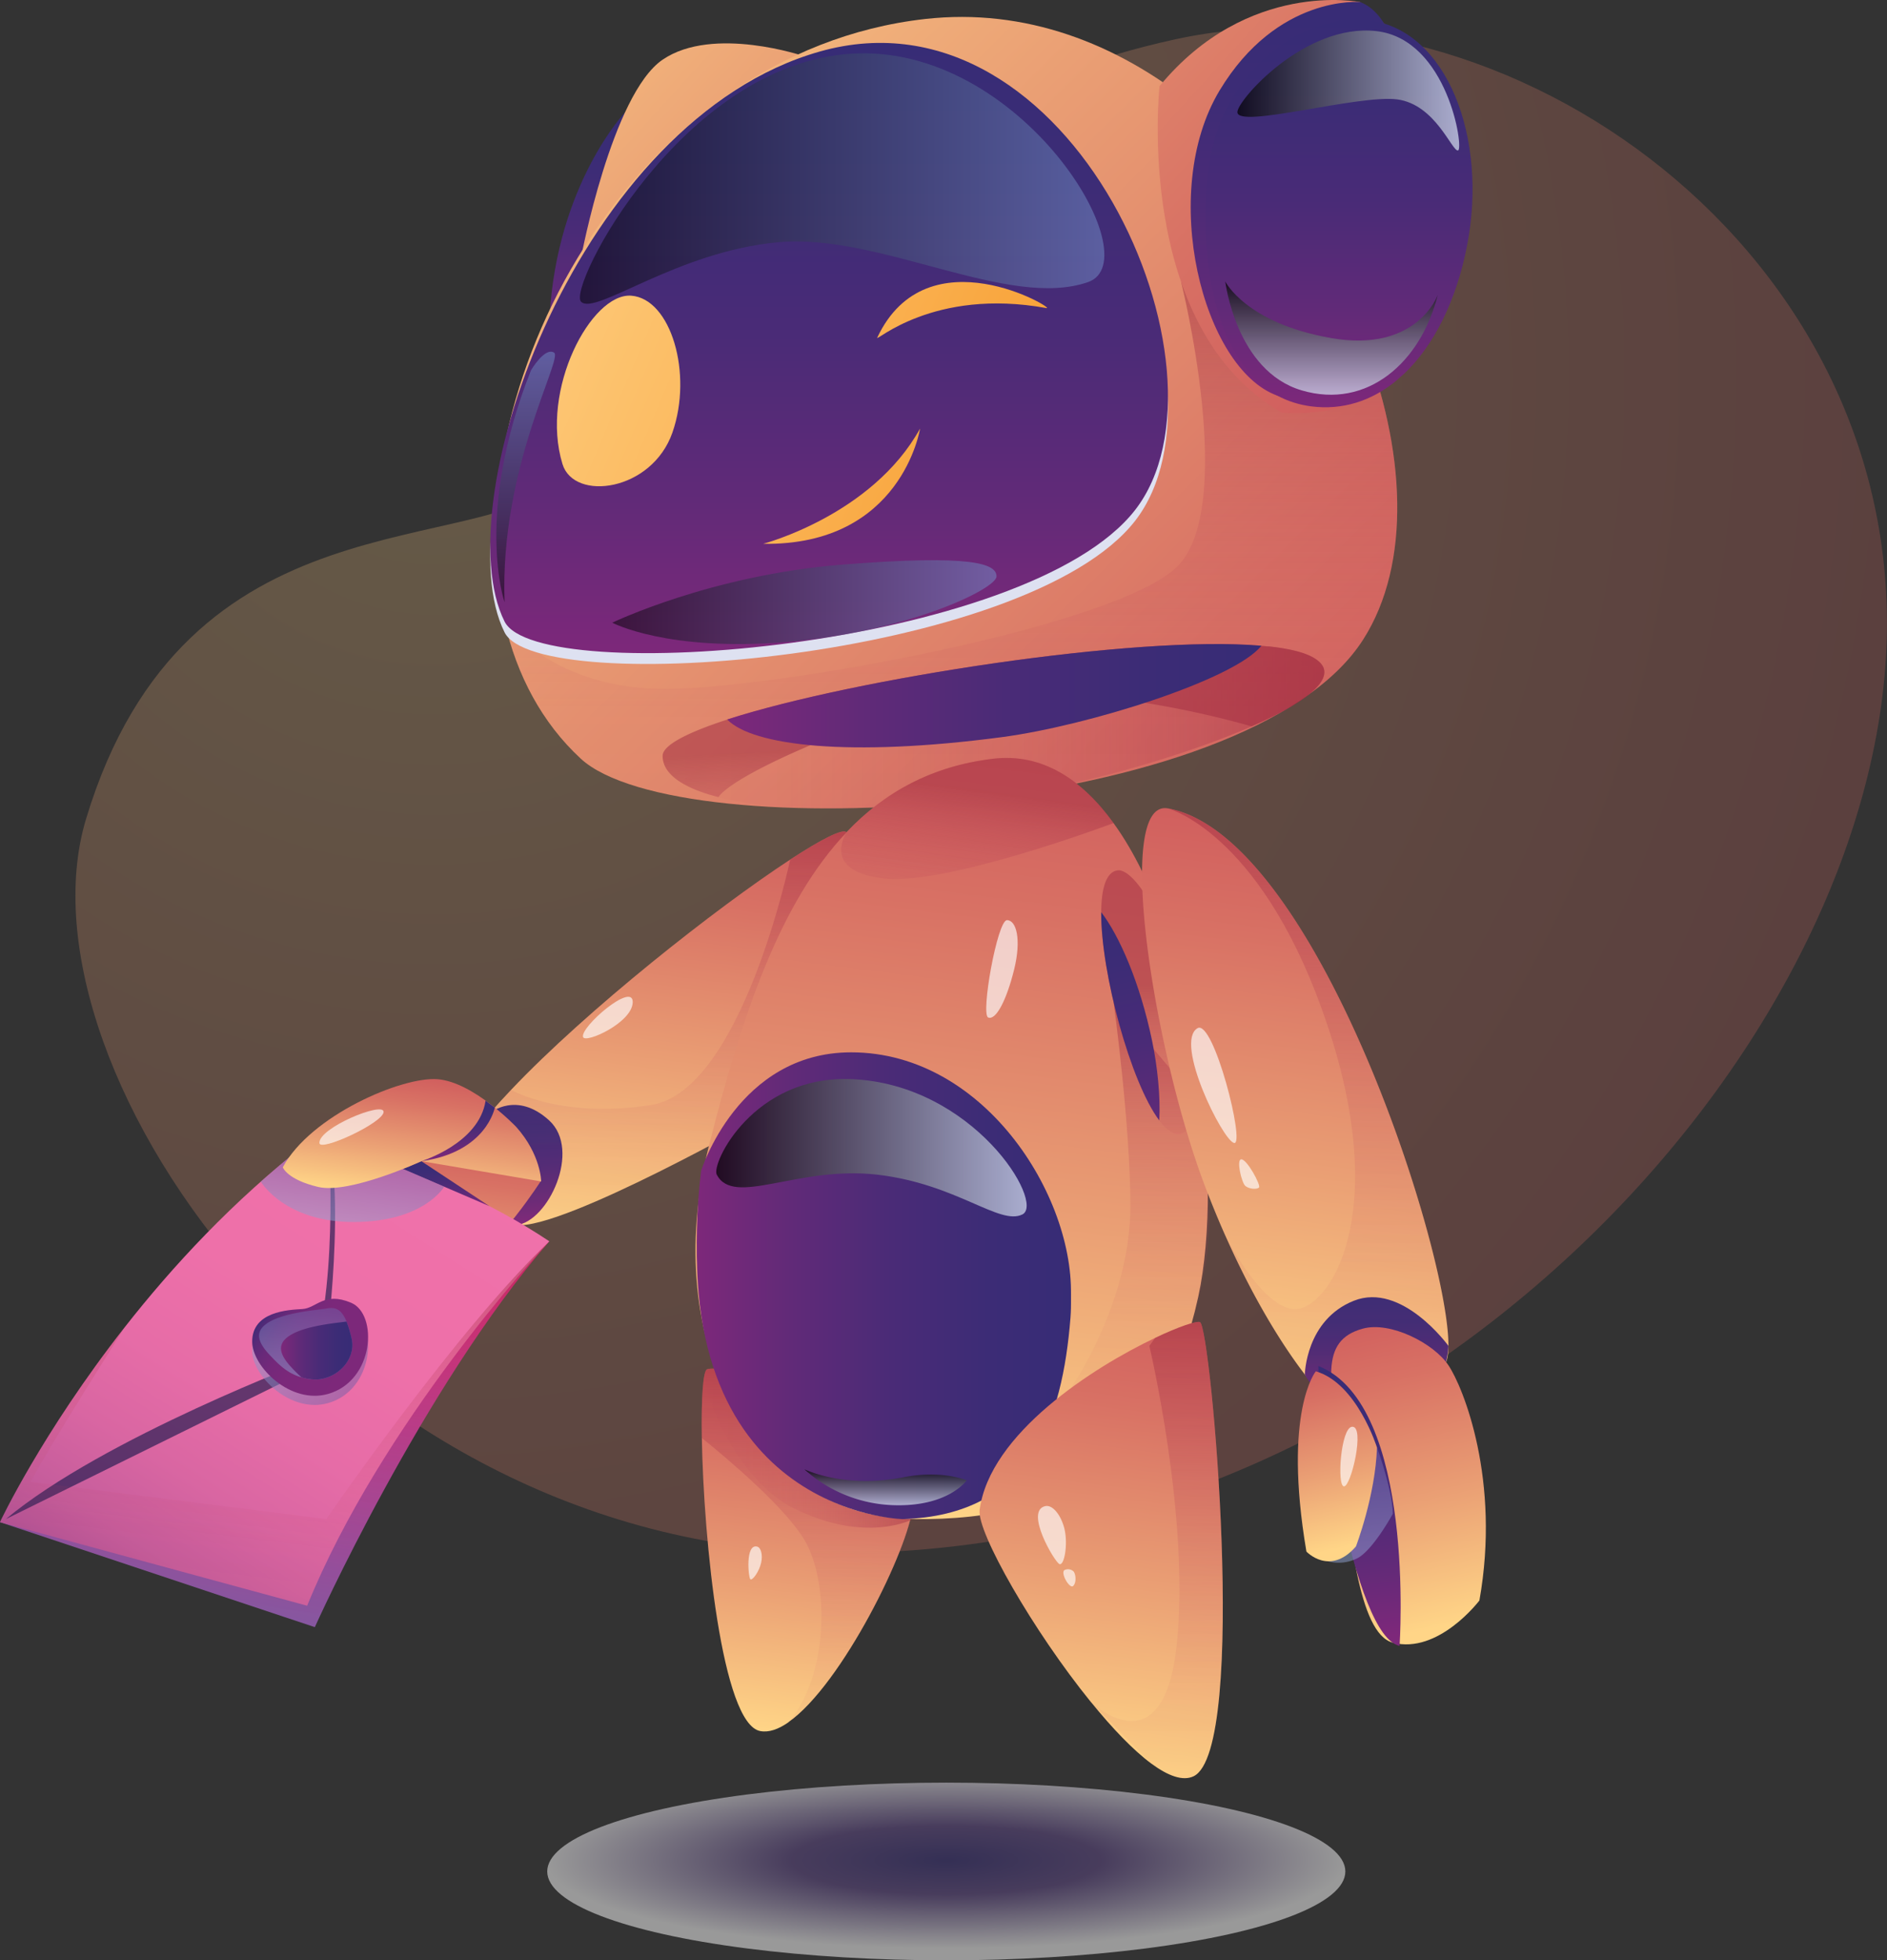 <svg xmlns="http://www.w3.org/2000/svg" xmlns:xlink="http://www.w3.org/1999/xlink" viewBox="0 0 786.14 816.45"><rect x="0" y="0" width="786.14" height="816.45" fill="#333333" stroke="none"/><defs><style>.cls-1{isolation:isolate;}.cls-2{opacity:0.25;fill:url(#radial-gradient);}.cls-3,.cls-38,.cls-39,.cls-40,.cls-47,.cls-54,.cls-55,.cls-59{opacity:0.5;}.cls-3,.cls-47,.cls-54,.cls-55,.cls-59{mix-blend-mode:multiply;}.cls-3{fill:url(#radial-gradient-2);}.cls-4{fill:url(#linear-gradient);}.cls-5{fill:url(#Áåçûìÿííûé_ãðàäèåíò_14);}.cls-10,.cls-14,.cls-15,.cls-16,.cls-22,.cls-27,.cls-43,.cls-44,.cls-52,.cls-6,.cls-61,.cls-7{opacity:0.51;}.cls-6{fill:url(#linear-gradient-2);}.cls-7{fill:url(#linear-gradient-3);}.cls-8{fill:url(#linear-gradient-4);}.cls-9{fill:url(#linear-gradient-5);}.cls-10{fill:url(#linear-gradient-6);}.cls-11{fill:url(#linear-gradient-7);}.cls-12{fill:url(#linear-gradient-8);}.cls-13{fill:url(#linear-gradient-9);}.cls-14{fill:url(#linear-gradient-10);}.cls-15{fill:url(#linear-gradient-11);}.cls-16{fill:url(#linear-gradient-12);}.cls-17{fill:url(#linear-gradient-13);}.cls-18{fill:#dee1f1;}.cls-19{fill:url(#linear-gradient-14);}.cls-20{fill:url(#linear-gradient-15);}.cls-21{fill:url(#linear-gradient-16);}.cls-22{fill:url(#linear-gradient-17);}.cls-23{fill:url(#linear-gradient-18);}.cls-24{fill:url(#linear-gradient-19);}.cls-25{fill:url(#linear-gradient-20);}.cls-26{fill:url(#linear-gradient-21);}.cls-27{fill:url(#linear-gradient-22);}.cls-28{fill:url(#linear-gradient-23);}.cls-29{fill:url(#linear-gradient-24);}.cls-30{fill:url(#linear-gradient-25);}.cls-31{fill:url(#linear-gradient-26);}.cls-32{fill:url(#linear-gradient-27);}.cls-33{fill:url(#linear-gradient-28);}.cls-34{fill:url(#linear-gradient-29);}.cls-35{fill:url(#linear-gradient-30);}.cls-36{fill:url(#linear-gradient-31);}.cls-37{fill:url(#linear-gradient-32);}.cls-38,.cls-39,.cls-40,.cls-41,.cls-42,.cls-50,.cls-51{mix-blend-mode:screen;}.cls-38{fill:url(#Áåçûìÿííûé_ãðàäèåíò_54);}.cls-39{fill:url(#Áåçûìÿííûé_ãðàäèåíò_54-2);}.cls-40{fill:url(#Áåçûìÿííûé_ãðàäèåíò_54-3);}.cls-41,.cls-42,.cls-50,.cls-51{opacity:0.72;}.cls-41{fill:url(#Áåçûìÿííûé_ãðàäèåíò_143);}.cls-42{fill:url(#Áåçûìÿííûé_ãðàäèåíò_134);}.cls-43{fill:url(#linear-gradient-33);}.cls-44{fill:url(#linear-gradient-34);}.cls-45{fill:url(#linear-gradient-35);}.cls-46{fill:url(#linear-gradient-36);}.cls-47{fill:url(#Áåçûìÿííûé_ãðàäèåíò_416);}.cls-48{fill:url(#linear-gradient-37);}.cls-49{fill:#fff;opacity:0.65;}.cls-50{fill:url(#Áåçûìÿííûé_ãðàäèåíò_134-2);}.cls-51{fill:url(#Áåçûìÿííûé_ãðàäèåíò_143-2);}.cls-52{fill:url(#linear-gradient-38);}.cls-53{fill:#231b51;opacity:0.67;}.cls-54{fill:url(#Áåçûìÿííûé_ãðàäèåíò_416-2);}.cls-55{fill:url(#Áåçûìÿííûé_ãðàäèåíò_416-3);}.cls-56{fill:url(#linear-gradient-39);}.cls-57{fill:url(#linear-gradient-40);}.cls-58{fill:url(#linear-gradient-41);}.cls-59{fill:url(#Áåçûìÿííûé_ãðàäèåíò_416-4);}.cls-60{fill:url(#linear-gradient-42);}.cls-61{fill:url(#linear-gradient-43);}</style><radialGradient id="radial-gradient" cx="315.75" cy="321.87" r="685.35" gradientUnits="userSpaceOnUse"><stop offset="0" stop-color="#ffd587"/><stop offset="0.41" stop-color="#ea9f74"/><stop offset="0.8" stop-color="#d87164"/><stop offset="1" stop-color="#d15f5e"/></radialGradient><radialGradient id="radial-gradient-2" cx="529.16" cy="1876.67" r="166.27" gradientTransform="translate(-134.93 361.9) scale(1 0.22)" gradientUnits="userSpaceOnUse"><stop offset="0" stop-color="#372d78"/><stop offset="0.39" stop-color="#5e4787"/><stop offset="1" stop-color="#fff"/></radialGradient><linearGradient id="linear-gradient" x1="456.49" y1="886.37" x2="474.86" y2="740.05" xlink:href="#radial-gradient"/><linearGradient id="Áåçûìÿííûé_ãðàäèåíò_14" x1="230.43" y1="835.35" x2="264.91" y2="662.08" gradientUnits="userSpaceOnUse"><stop offset="0" stop-color="#8357a3"/><stop offset="1" stop-color="#ec227e"/></linearGradient><linearGradient id="linear-gradient-2" x1="428.89" y1="767.66" x2="516.17" y2="767.66" gradientUnits="userSpaceOnUse"><stop offset="0" stop-color="#c0445f" stop-opacity="0.1"/><stop offset="0.18" stop-color="#bf435e" stop-opacity="0.12"/><stop offset="0.34" stop-color="#bd415c" stop-opacity="0.2"/><stop offset="0.51" stop-color="#b83e57" stop-opacity="0.32"/><stop offset="0.67" stop-color="#b23951" stop-opacity="0.49"/><stop offset="0.83" stop-color="#aa344a" stop-opacity="0.72"/><stop offset="0.99" stop-color="#a02c40" stop-opacity="0.99"/><stop offset="1" stop-color="#a02c40"/></linearGradient><linearGradient id="linear-gradient-3" x1="471.26" y1="881.97" x2="471.26" y2="734.79" xlink:href="#linear-gradient-2"/><linearGradient id="linear-gradient-4" x1="400.87" y1="681.37" x2="423.26" y2="503.05" xlink:href="#radial-gradient"/><linearGradient id="linear-gradient-5" x1="354.7" y1="674.53" x2="349.64" y2="624.82" gradientUnits="userSpaceOnUse"><stop offset="0" stop-color="#7d287a"/><stop offset="0.25" stop-color="#612a78"/><stop offset="0.52" stop-color="#4a2b77"/><stop offset="0.78" stop-color="#3c2c76"/><stop offset="1" stop-color="#372c76"/></linearGradient><linearGradient id="linear-gradient-6" x1="413.36" y1="675.05" x2="413.36" y2="511.02" xlink:href="#linear-gradient-2"/><linearGradient id="linear-gradient-7" x1="394.23" y1="316.03" x2="394.23" y2="211.52" xlink:href="#linear-gradient-5"/><linearGradient id="linear-gradient-8" x1="305.36" y1="122.52" x2="617.23" y2="406.48" xlink:href="#radial-gradient"/><linearGradient id="linear-gradient-9" x1="306.33" y1="143.69" x2="693.43" y2="534.43" xlink:href="#radial-gradient"/><linearGradient id="linear-gradient-10" x1="410.96" y1="467.23" x2="686.55" y2="467.23" xlink:href="#linear-gradient-2"/><linearGradient id="linear-gradient-11" x1="531.08" y1="501.45" x2="531.08" y2="282.23" xlink:href="#linear-gradient-2"/><linearGradient id="linear-gradient-12" x1="554.17" y1="556.12" x2="549.31" y2="471.99" xlink:href="#linear-gradient-2"/><linearGradient id="linear-gradient-13" x1="437.91" y1="454.53" x2="660.44" y2="454.53" xlink:href="#linear-gradient-5"/><linearGradient id="linear-gradient-14" x1="480.35" y1="436.8" x2="480.35" y2="182.62" xlink:href="#linear-gradient-5"/><linearGradient id="linear-gradient-15" x1="516.11" y1="798.12" x2="556.03" y2="480.28" xlink:href="#radial-gradient"/><linearGradient id="linear-gradient-16" x1="412.92" y1="4.4" x2="724.78" y2="288.35" xlink:href="#radial-gradient"/><linearGradient id="linear-gradient-17" x1="609.93" y1="742.91" x2="609.93" y2="582.11" xlink:href="#linear-gradient-2"/><linearGradient id="linear-gradient-18" x1="680.3" y1="330.3" x2="680.3" y2="165.56" xlink:href="#linear-gradient-5"/><linearGradient id="linear-gradient-19" x1="692.73" y1="334.39" x2="692.73" y2="172.91" xlink:href="#linear-gradient-5"/><linearGradient id="linear-gradient-20" x1="425.22" y1="697.51" x2="581.08" y2="697.51" xlink:href="#linear-gradient-5"/><linearGradient id="linear-gradient-21" x1="425.22" y1="703.01" x2="581.08" y2="703.01" xlink:href="#linear-gradient-5"/><linearGradient id="linear-gradient-22" x1="613.76" y1="667.02" x2="613.76" y2="574.8" xlink:href="#linear-gradient-2"/><linearGradient id="linear-gradient-23" x1="623.11" y1="666.2" x2="595.6" y2="537.57" xlink:href="#linear-gradient-5"/><linearGradient id="linear-gradient-24" x1="658.84" y1="749.74" x2="688.96" y2="509.92" xlink:href="#radial-gradient"/><linearGradient id="linear-gradient-25" x1="584.54" y1="899.93" x2="608.14" y2="712.03" xlink:href="#radial-gradient"/><linearGradient id="linear-gradient-26" x1="708.44" y1="751.19" x2="708.44" y2="705.03" xlink:href="#linear-gradient-5"/><linearGradient id="linear-gradient-27" x1="298.52" y1="716.77" x2="308.39" y2="638.12" xlink:href="#radial-gradient"/><linearGradient id="linear-gradient-28" x1="156.66" y1="884.92" x2="319.27" y2="627.66" gradientUnits="userSpaceOnUse"><stop offset="0" stop-color="#602a7a"/><stop offset="0.03" stop-color="#6e317f"/><stop offset="0.1" stop-color="#90428a"/><stop offset="0.19" stop-color="#ae5194"/><stop offset="0.28" stop-color="#c65d9c"/><stop offset="0.39" stop-color="#d966a2"/><stop offset="0.51" stop-color="#e66ca7"/><stop offset="0.67" stop-color="#ee70a9"/><stop offset="1" stop-color="#f071aa"/></linearGradient><linearGradient id="linear-gradient-29" x1="186.85" y1="504.1" x2="184.67" y2="482.69" xlink:href="#linear-gradient-5"/><linearGradient id="linear-gradient-30" x1="252.71" y1="269.13" x2="605.84" y2="419.6" gradientUnits="userSpaceOnUse"><stop offset="0" stop-color="#ffda95"/><stop offset="0.21" stop-color="#fece81"/><stop offset="0.63" stop-color="#fab04f"/><stop offset="1" stop-color="#f6921e"/></linearGradient><linearGradient id="linear-gradient-31" x1="285.56" y1="192.05" x2="638.68" y2="342.52" xlink:href="#linear-gradient-30"/><linearGradient id="linear-gradient-32" x1="253.1" y1="268.23" x2="606.22" y2="418.7" xlink:href="#linear-gradient-30"/><linearGradient id="Áåçûìÿííûé_ãðàäèåíò_54" x1="376.55" y1="239.12" x2="594.99" y2="239.12" gradientUnits="userSpaceOnUse"><stop offset="0"/><stop offset="1" stop-color="#7592cb"/></linearGradient><linearGradient id="Áåçûìÿííûé_ãðàäèåíò_54-2" x1="390.04" y1="415.55" x2="550.12" y2="415.55" xlink:href="#Áåçûìÿííûé_ãðàäèåíò_54"/><linearGradient id="Áåçûìÿííûé_ãðàäèåíò_54-3" x1="353.92" y1="415.55" x2="353.92" y2="311.23" xlink:href="#Áåçûìÿííûé_ãðàäèåíò_54"/><linearGradient id="Áåçûìÿííûé_ãðàäèåíò_143" x1="689.64" y1="329.11" x2="689.64" y2="281.95" gradientUnits="userSpaceOnUse"><stop offset="0" stop-color="#d5dff1"/><stop offset="1"/></linearGradient><linearGradient id="Áåçûìÿííûé_ãðàäèåíò_134" x1="650.44" y1="202.45" x2="742.84" y2="202.45" gradientUnits="userSpaceOnUse"><stop offset="0"/><stop offset="1" stop-color="#d5dff1"/></linearGradient><linearGradient id="linear-gradient-33" x1="533.83" y1="572.72" x2="544.75" y2="493.85" xlink:href="#linear-gradient-2"/><linearGradient id="linear-gradient-34" x1="679.99" y1="755.15" x2="679.99" y2="501.5" xlink:href="#linear-gradient-2"/><linearGradient id="linear-gradient-35" x1="398.51" y1="867.35" x2="415.07" y2="735.51" gradientTransform="matrix(-0.99, 0.1, 0.1, 0.99, 1046.16, -56.85)" xlink:href="#radial-gradient"/><linearGradient id="linear-gradient-36" x1="427.61" y1="869.18" x2="427.61" y2="749.76" gradientTransform="matrix(-0.99, 0.1, 0.1, 0.99, 1046.16, -56.85)" xlink:href="#linear-gradient-5"/><linearGradient id="Áåçûìÿííûé_ãðàäèåíò_416" x1="430.04" y1="832.22" x2="430.04" y2="786.04" gradientTransform="matrix(-0.99, 0.1, 0.1, 0.99, 1046.16, -56.85)" gradientUnits="userSpaceOnUse"><stop offset="0" stop-color="#8fa1d2"/><stop offset="1" stop-color="#735ea8"/></linearGradient><linearGradient id="linear-gradient-37" x1="433.14" y1="830.04" x2="442.94" y2="752.05" gradientTransform="matrix(-0.99, 0.1, 0.1, 0.99, 1046.16, -56.85)" xlink:href="#radial-gradient"/><linearGradient id="Áåçûìÿííûé_ãðàäèåíò_134-2" x1="433.33" y1="642.74" x2="562.65" y2="642.74" xlink:href="#Áåçûìÿííûé_ãðàäèåíò_134"/><linearGradient id="Áåçûìÿííûé_ãðàäèåíò_143-2" x1="503.86" y1="791.69" x2="503.86" y2="776.75" xlink:href="#Áåçûìÿííûé_ãðàäèåíò_143"/><linearGradient id="linear-gradient-38" x1="616.96" y1="905.36" x2="616.96" y2="715.33" xlink:href="#linear-gradient-2"/><linearGradient id="Áåçûìÿííûé_ãðàäèåíò_416-2" x1="279.79" y1="673.97" x2="283.05" y2="648.05" gradientTransform="matrix(1, 0, 0, 1, 0, 0)" xlink:href="#Áåçûìÿííûé_ãðàäèåíò_416"/><linearGradient id="Áåçûìÿííûé_ãðàäèåíò_416-3" x1="329.12" y1="771.85" x2="375.08" y2="771.85" gradientTransform="matrix(0.85, 0.53, -0.53, 0.85, 372.01, -114.39)" xlink:href="#Áåçûìÿííûé_ãðàäèåíò_416"/><linearGradient id="linear-gradient-39" x1="327.11" y1="768.6" x2="373.07" y2="768.6" gradientTransform="matrix(0.85, 0.53, -0.53, 0.85, 372.01, -114.39)" gradientUnits="userSpaceOnUse"><stop offset="0" stop-color="#372c76"/><stop offset="0.03" stop-color="#422b77"/><stop offset="0.12" stop-color="#582a78"/><stop offset="0.22" stop-color="#682979"/><stop offset="0.34" stop-color="#74287a"/><stop offset="0.52" stop-color="#7b287a"/><stop offset="1" stop-color="#7d287a"/></linearGradient><linearGradient id="linear-gradient-40" x1="305.26" y1="663.95" x2="311.59" y2="613.51" xlink:href="#radial-gradient"/><linearGradient id="linear-gradient-41" x1="326.72" y1="646.72" x2="324.46" y2="624.48" xlink:href="#linear-gradient-5"/><linearGradient id="Áåçûìÿííûé_ãðàäèåíò_416-4" x1="260.34" y1="738.68" x2="264.14" y2="708.42" gradientTransform="matrix(1, 0, 0, 1, 0, 0)" xlink:href="#Áåçûìÿííûé_ãðàäèåíò_416"/><linearGradient id="linear-gradient-42" x1="252" y1="727.25" x2="281.71" y2="727.25" xlink:href="#linear-gradient-5"/><linearGradient id="linear-gradient-43" x1="236.89" y1="838.78" x2="258.25" y2="668.72" xlink:href="#linear-gradient-2"/></defs><g class="cls-1"><g id="Add_Our_Email" data-name="Add Our Email"><path class="cls-2" d="M170.76,505.91C139.28,610.38,279.8,814.45,490,811.55c234.37-3.24,420.61-204,430.62-372.89S762.15,151,624.41,181.17,436.65,304.22,371.58,363.77C333.52,398.61,212.29,368.09,170.76,505.91Z" transform="translate(-134.93 -164.76)"/><ellipse class="cls-3" cx="394.23" cy="779.46" rx="166.25" ry="37"/><path class="cls-4" d="M515.26,791.64c-1.44,17.81-29.67,74.83-51.78,90.33,0,0,0,0,0,.06-4.27,3-8.3,4.4-11.87,3.7-15.89-3.06-23.55-79.21-24.29-122.09-.27-16.56.5-28.12,2.22-28.59C444,731.22,516.94,770.43,515.26,791.64Z" transform="translate(-134.93 -164.76)"/><path class="cls-5" d="M363.78,681.75l-.21.2c-52.79,60.93-97.48,160.5-97.48,160.5L134.93,798.73,163.76,784Z" transform="translate(-134.93 -164.76)"/><path class="cls-6" d="M515.26,797.45s-19.53,10.61-50-4.67c-23.83-11.94-39.75-50.84-35.72-57.73S526.28,769.82,515.26,797.45Z" transform="translate(-134.93 -164.76)"/><path class="cls-7" d="M515.26,791.64c-1.44,17.81-29.67,74.83-51.78,90.33,16.6-19.09,17.17-58,6.59-75.82-8-13.5-31.69-33.57-42.78-42.51-.27-16.56.5-28.12,2.22-28.59C444,731.22,516.94,770.43,515.26,791.64Z" transform="translate(-134.93 -164.76)"/><path class="cls-8" d="M453.7,629.33S369.86,676.91,350.13,675s-10.95-46.75-10.95-46.75c2.62-3.09,5.54-6.28,8.67-9.57l0,0C379.4,585.37,433.2,543,464.12,522.77l0,0c13-8.51,22-13.08,23.49-11.36C499.1,524.11,453.7,629.33,453.7,629.33Z" transform="translate(-134.93 -164.76)"/><path class="cls-9" d="M339.18,628.25s11-9.22,24.54,3.16-.43,42.09-13.58,43.58S329.08,647.51,339.18,628.25Z" transform="translate(-134.93 -164.76)"/><path class="cls-10" d="M453.7,629.33S369.86,676.91,350.13,675s-10.95-46.75-10.95-46.75c2.62-3.09,5.54-6.28,8.67-9.57l0,0s20.5,12.1,58.27,6.32,58-102.19,58-102.19l0,0c13-8.51,22-13.08,23.49-11.36C499.1,524.11,453.7,629.33,453.7,629.33Z" transform="translate(-134.93 -164.76)"/><path class="cls-11" d="M395.34,211.52s-28.3,29.87-31.44,85S424.68,272,424.68,272Z" transform="translate(-134.93 -164.76)"/><path class="cls-12" d="M377,272S389.85,204,411,189.6s59.12-1.37,59.12-1.37Z" transform="translate(-134.93 -164.76)"/><path class="cls-13" d="M702.88,431.06c-47.92,75.34-285.24,87.31-326,49.67-16.23-15-26.61-34.75-31.75-57v-.06c-21.92-95.37,52.22-237.15,175.21-251,83.34-9.37,153,59.55,182.07,133.11C720.62,351.69,723,399.48,702.88,431.06Z" transform="translate(-134.93 -164.76)"/><path class="cls-14" d="M656.37,467.29c-29.24,12.84-73.39,25-103.07,28.93-55.11,7.33-95.63,6.45-119,.54h0c-15.39-3.9-23.35-9.91-23.28-17.21,0-4.43,10.35-9.71,27-15.12,48.82-15.76,152-32.36,208.91-31.38,4.91.1,9.48.3,13.61.67.91.07,1.75.17,2.59.27a2.48,2.48,0,0,1,.47,0c10,1.08,17.17,3.06,20.67,6.18a7.29,7.29,0,0,1,2,2.52C689.17,449.65,676.19,458.62,656.37,467.29Z" transform="translate(-134.93 -164.76)"/><path class="cls-15" d="M702.88,431.06c-47.92,75.34-285.24,87.31-326,49.67-16.23-15-26.61-34.75-31.75-57v-.06s19.81,28.57,68.23,28,186.43-26.14,211.83-50.77S627,282.23,627,282.23l75.41,23.49C720.62,351.69,723,399.48,702.88,431.06Z" transform="translate(-134.93 -164.76)"/><path class="cls-16" d="M656.37,467.29c-25.14-7.16-98.09-24.63-152-4.71-66.14,24.4-70.1,34.18-70.1,34.18h0c-15.39-3.9-23.35-9.91-23.28-17.21,0-4.43,10.35-9.71,27-15.12,48.82-15.76,152-32.36,208.91-31.38,6,.27,11.4.57,16.2.94a2.48,2.48,0,0,1,.47,0c10,1.08,17.17,3.06,20.67,6.18a7.29,7.29,0,0,1,2,2.52C689.17,449.65,676.19,458.62,656.37,467.29Z" transform="translate(-134.93 -164.76)"/><path class="cls-17" d="M660.44,433.71c-11.35,14.2-72.36,33.32-108,38.05-63.83,8.45-104,3.58-114.56-7.34C490.92,447.32,608.1,429.19,660.44,433.71Z" transform="translate(-134.93 -164.76)"/><path class="cls-18" d="M345.14,428.14C359,455.9,562.8,439.45,607.79,381.73S581.47,161,476.46,190.72C376.35,219,320,377.84,345.14,428.14Z" transform="translate(-134.93 -164.76)"/><path class="cls-19" d="M345.14,423.63C359,451.39,562.8,434.94,607.79,377.22s-26.32-220.73-131.33-191C376.35,214.54,320,373.34,345.14,423.63Z" transform="translate(-134.93 -164.76)"/><path class="cls-20" d="M634.12,704.9c-14.35,65.4-51.78,93.46-118.86,92.55-65.73-.91-106.12-72.15-84.91-155.79,13.54-53.4,29.26-100.78,57.26-130.25l0,0,0-.07c15.83-16.67,35.59-27.55,61.1-30.58,20.13-2.38,36.83,8.44,50.13,26.82C633.55,555.43,645.14,654.5,634.12,704.9Z" transform="translate(-134.93 -164.76)"/><path class="cls-21" d="M618,200.64s-11,100.44,50.94,136c0,0,30.42,3.27,48.1-15.19,0,0-27.53,25.88-56.58-1.08s-22.05-101.24,0-125.43,53.89-17.83,53.89-17.83L701.6,165.62S654.7,156.07,618,200.64Z" transform="translate(-134.93 -164.76)"/><path class="cls-22" d="M598.86,582.11s7,51,7,85c0,40.34-24.78,75.79-24.78,75.79l50.31-27s9.39-26.38,7-53.37-4.58-39.33-4.58-39.33Z" transform="translate(-134.93 -164.76)"/><path class="cls-23" d="M701.6,165.62s-34.48-3.18-58.58,36.83c-25.59,42.49-7,116,24.1,127.11s62.5-107.7,62.5-107.7l-18.06-47.28S708,168,701.6,165.62Z" transform="translate(-134.93 -164.76)"/><path class="cls-24" d="M746.16,266.87c-4.44,23-13.78,41.71-26.28,53.57l-.1.07-3.5,3.09h0c-10.11,8.2-22.08,12.06-35,10.42-42-5.35-47.61-66.14-42.67-100.58,5.74-39.79,39.78-63.68,66.87-60.19C737.66,177.42,754.86,221.94,746.16,266.87Z" transform="translate(-134.93 -164.76)"/><path class="cls-25" d="M427,652.47s15.28-49.42,62.52-49.42c56.62,0,94.78,62.58,91.38,105S564.5,790.3,511,792C511,792,410.85,789.74,427,652.47Z" transform="translate(-134.93 -164.76)"/><path class="cls-26" d="M427,658s15.28-49.41,62.52-49.41c56.62,0,94.78,62.58,91.38,105S564.5,795.8,511,797.47C511,797.47,410.85,795.23,427,658Z" transform="translate(-134.93 -164.76)"/><path class="cls-27" d="M625.62,637c-2.45,0-5.07-2-7.73-5.58C606,615.62,593.56,570,593.7,544.68c.06-9.81,2-16.6,6.65-17.41,7.56-1.31,22.92,24.2,30.38,60.05C635,608.19,636.1,637,625.62,637Z" transform="translate(-134.93 -164.76)"/><path class="cls-28" d="M617.89,631.41C606,615.62,593.56,570,593.7,544.68c7.42,9.61,16.13,29.17,21.2,53.56C617.12,608.86,618.46,621.53,617.89,631.41Z" transform="translate(-134.93 -164.76)"/><path class="cls-29" d="M737.69,731.22c-7.66,24.63-36.53,27.18-45,21.23-7.36-5.17-27.69-29-47.12-72.71,0,0,0-.07-.06-.11q-4.29-9.61-8.47-20.56c-21.68-56.89-38-161.67-15.56-157.61a.24.24,0,0,1,.1,0C686.68,513.39,745.32,706.62,737.69,731.22Z" transform="translate(-134.93 -164.76)"/><path class="cls-30" d="M632.21,904.55c-4.44,2.15-10.62-.1-17.65-5.28-7.66-5.68-16.36-14.82-25-25.47l-.06-.07-.11-.1c-24.06-29.64-47.51-70.74-46.34-79.94,4.14-31.86,47.42-59.52,73.13-71.71,10-4.78,17.4-7.16,18.68-6.56C639.46,717.64,655.12,893.42,632.21,904.55Z" transform="translate(-134.93 -164.76)"/><path class="cls-31" d="M678.54,737.17s.36-22.68,20.41-30.65,39.39,18.77,39.39,18.77.19,25.47-27,25.89S678.54,737.17,678.54,737.17Z" transform="translate(-134.93 -164.76)"/><path class="cls-32" d="M360.32,656.53s-16.55,26.1-34.38,38.83-52.85,18.21-52.85,18.21-24.83-11.46-24.83-28.52c0,0,26.74-13.57,36.93-35,0,0,34.75-12.38,49.85-8.34S360.32,656.53,360.32,656.53Z" transform="translate(-134.93 -164.76)"/><path class="cls-33" d="M363.78,681.75l-.21.2c-4.06,4.41-69.83,75.65-100.67,151.59l-128-34.81s17.44-37.1,51.89-81.06c.06-.06.1-.1.1-.13l0,0c19.76-25.21,45.1-52.66,75.95-76.66C262.9,640.85,314.11,648.65,363.78,681.75Z" transform="translate(-134.93 -164.76)"/><polygon class="cls-34" points="175.52 483.62 203.9 502.36 167.87 486.85 175.52 483.62"/><path class="cls-35" d="M369.27,358.06c4.81,15.68,37.21,11.42,45.8-13.15s-.63-55.77-17.18-57S359.75,327,369.27,358.06Z" transform="translate(-134.93 -164.76)"/><path class="cls-36" d="M500.4,305.38c-1.06,2.24,23.15-20.91,70.46-12.31C575.53,293.92,521.2,261.23,500.4,305.38Z" transform="translate(-134.93 -164.76)"/><path class="cls-37" d="M452.86,391.26s45.42-11.88,65.37-48C518.23,343.3,510.59,392.11,452.86,391.26Z" transform="translate(-134.93 -164.76)"/><path class="cls-38" d="M377,290.42c5.86,6,39.87-21,82.29-24.78s95.84,28.23,129,16.58c26.28-9.26-28.18-99.69-98.78-95.09S371.21,284.48,377,290.42Z" transform="translate(-134.93 -164.76)"/><path class="cls-39" d="M390,424.11s41.1-19.83,95.73-24.18,64.35-.33,64.35,4.89-36.93,23.05-87,27.29S390,424.11,390,424.11Z" transform="translate(-134.93 -164.76)"/><path class="cls-40" d="M345.13,415.55s-12.75-36.63,11-96.54c0,0,5.7-9.77,9.62-7.4S343.09,359.21,345.13,415.55Z" transform="translate(-134.93 -164.76)"/><path class="cls-41" d="M645.39,282s4.46,37.29,31.84,45.35,49.66-11.74,56.67-39.72c0,0-8.6,24.13-44.26,17.95S645.39,282,645.39,282Z" transform="translate(-134.93 -164.76)"/><path class="cls-42" d="M650.44,211.52c.32,6.94,50.59-7.48,66.58-5.36s22.78,21.73,25.33,21.26-4.24-46.31-34-49.7S650.22,206.69,650.44,211.52Z" transform="translate(-134.93 -164.76)"/><path class="cls-43" d="M598.9,507.55s-69.22,26.07-95.77,23.08c-25.77-2.89-16.09-18.34-15.52-19.22l0,0,0-.07c15.83-16.67,35.59-27.55,61.1-30.58C568.9,478.35,585.6,489.17,598.9,507.55Z" transform="translate(-134.93 -164.76)"/><path class="cls-44" d="M737.69,731.22c-7.66,24.63-36.53,27.18-45,21.23-7.36-5.17-27.69-29-47.12-72.71,1.92,3.69,16.17,30.27,28.94,30.27,13.74,0,40.22-38.21,13.44-118.25-25.91-77.59-64-89.59-66.37-90.26C686.68,513.39,745.32,706.62,737.69,731.22Z" transform="translate(-134.93 -164.76)"/><path class="cls-45" d="M702.77,718.11c11.39-3.07,29.33,6,35.57,15.25s21.84,48,12.92,98c0,0-17,22.5-36.07,17.56-14.5-3.76-18-46.9-21.87-77.58S684,723.16,702.77,718.11Z" transform="translate(-134.93 -164.76)"/><path class="cls-46" d="M718,850.28s7-100.4-33.83-116.6c0,0-.2,16.3,8,54S708.6,848,718,850.28Z" transform="translate(-134.93 -164.76)"/><path class="cls-47" d="M715.19,795.25s-8.48,15.58-15.05,18.65A17.28,17.28,0,0,1,688,815l20.61-47.35S715,785,715.19,795.25Z" transform="translate(-134.93 -164.76)"/><path class="cls-48" d="M708.6,767.66s-8.31-26.77-25.49-31.76c0,0-13.8,16.68-3.92,75.07,0,0,9.71,10.41,20.63-2.11C699.82,808.86,707.9,787.79,708.6,767.66Z" transform="translate(-134.93 -164.76)"/><path class="cls-49" d="M698.18,759c5.61-.57-.39,25.12-3.37,24.83S693.51,759.46,698.18,759Z" transform="translate(-134.93 -164.76)"/><path class="cls-50" d="M433.54,654c7.13,13.58,33.68-3.82,66.83,0s51,21.35,60.52,16.55-20.46-54.36-71.4-56.35C448.83,612.59,431.12,649.35,433.54,654Z" transform="translate(-134.93 -164.76)"/><path class="cls-51" d="M470.08,776.75A58.09,58.09,0,0,0,507,791.64c23,.82,30.66-10.32,30.66-10.32s-10.19-4.46-26.43-1.27S480.19,781.1,470.08,776.75Z" transform="translate(-134.93 -164.76)"/><path class="cls-52" d="M632.21,904.55c-4.44,2.15-10.62-.1-17.65-5.28l-25-25.47c2.42,2.22,30.35,26.45,35.62-24.13,5.55-52.89-11.42-124.33-11.42-124.33l2.42-3.36c10-4.78,17.4-7.16,18.68-6.56C639.46,717.64,655.12,893.42,632.21,904.55Z" transform="translate(-134.93 -164.76)"/><path class="cls-49" d="M633.82,593c-9.85,5.8,10.48,46.78,15.25,47.81S640.54,589.08,633.82,593Z" transform="translate(-134.93 -164.76)"/><path class="cls-49" d="M652,647.62c-2.07.22.21,9.8,1.76,11.09s4.77,1.54,5.68.64S654.35,647.36,652,647.62Z" transform="translate(-134.93 -164.76)"/><path class="cls-49" d="M554.43,548c-4,.1-11,39.23-7.82,40.54s7.59-7,10.78-19.83S558.3,547.93,554.43,548Z" transform="translate(-134.93 -164.76)"/><path class="cls-49" d="M377.83,596.67c.89,2.88,20.64-6,20.7-14.56S376.56,592.54,377.83,596.67Z" transform="translate(-134.93 -164.76)"/><path class="cls-49" d="M570.4,792.05c-8.75,1.94,3.91,23.34,5.91,24.14s3.62-8.2,2.09-14.64C577,795.81,573.47,791.36,570.4,792.05Z" transform="translate(-134.93 -164.76)"/><path class="cls-49" d="M450.29,808.89c-4.87-1.11-3.61,12.68-2.79,13.57s3.78-3.27,4.54-6.88C452.73,812.37,452,809.28,450.29,808.89Z" transform="translate(-134.93 -164.76)"/><path class="cls-49" d="M578.35,818.72c-1.66,1.33,2.26,8,3.69,6.56s1.07-4.86.16-6A3.33,3.33,0,0,0,578.35,818.72Z" transform="translate(-134.93 -164.76)"/><path class="cls-53" d="M271.67,635.78s4.61,59.8-6.43,95c0,0-87.19,32.73-127.85,66.66l132.52-65.39S279,672.34,271.67,635.78Z" transform="translate(-134.93 -164.76)"/><path class="cls-54" d="M243.58,656.91s10,17,39.06,16.81S320,659,320,659l-17.22-7.42-45.2-6.76S244.48,656.11,243.58,656.91Z" transform="translate(-134.93 -164.76)"/><path class="cls-55" d="M240,727.52c.13,10.43,16,26,31.52,21.64,19.42-5.41,21-33.23,9.68-37.95s-14.36,2.27-20.32,2.63S239.83,714.78,240,727.52Z" transform="translate(-134.93 -164.76)"/><path class="cls-56" d="M240,723.7c.13,10.44,16,26,31.52,21.65,19.42-5.42,21-33.24,9.68-38s-14.36,2.27-20.32,2.62S239.83,711,240,723.7Z" transform="translate(-134.93 -164.76)"/><path class="cls-57" d="M350,634.12s-17.84-18.73-32.8-19.88-52.94,15.24-64.45,36.68c0,0,1.72,5.13,14.77,8.2s43-10.74,43-10.74l49.87,8.44S360.32,645.69,350,634.12Z" transform="translate(-134.93 -164.76)"/><path class="cls-58" d="M310.45,648.38s24.07-7.29,26.78-25.2l3.83,2.91S337.62,644.69,310.45,648.38Z" transform="translate(-134.93 -164.76)"/><path class="cls-49" d="M268,640.85c.25,3.75,26.74-8.52,26.74-13S267.58,634.51,268,640.85Z" transform="translate(-134.93 -164.76)"/><path class="cls-59" d="M265.45,739.28a21.46,21.46,0,0,1-4.91-.87c-5.74-1.58-9.44-5.24-13.24-9.31-4.77-5.07-6.08-9.14-2.05-12.47,6.19-5.17,21.31-6.15,26.42-7,3.59-.54,5.81,1.11,7.62,5.51a49.33,49.33,0,0,1,2.09,6.92C283.6,731.65,274.22,739.92,265.45,739.28Z" transform="translate(-134.93 -164.76)"/><path class="cls-60" d="M265.45,739.28a21.46,21.46,0,0,1-4.91-.87,56.54,56.54,0,0,1-4.06-4c-4.81-5.11-6.12-9.14-2.09-12.5,5.68-4.71,18.82-5.95,24.9-6.72a49.33,49.33,0,0,1,2.09,6.92C283.6,731.65,274.22,739.92,265.45,739.28Z" transform="translate(-134.93 -164.76)"/><path class="cls-61" d="M363.57,682c-52.79,60.93-97.48,160.5-97.48,160.5L134.93,798.73s17.44-37.1,51.89-81.06c-2,3.2-32.1,50.71-39.15,64.29l16.09,2,107.1,13.5S325.67,717.78,363.57,682Z" transform="translate(-134.93 -164.76)"/></g></g></svg>